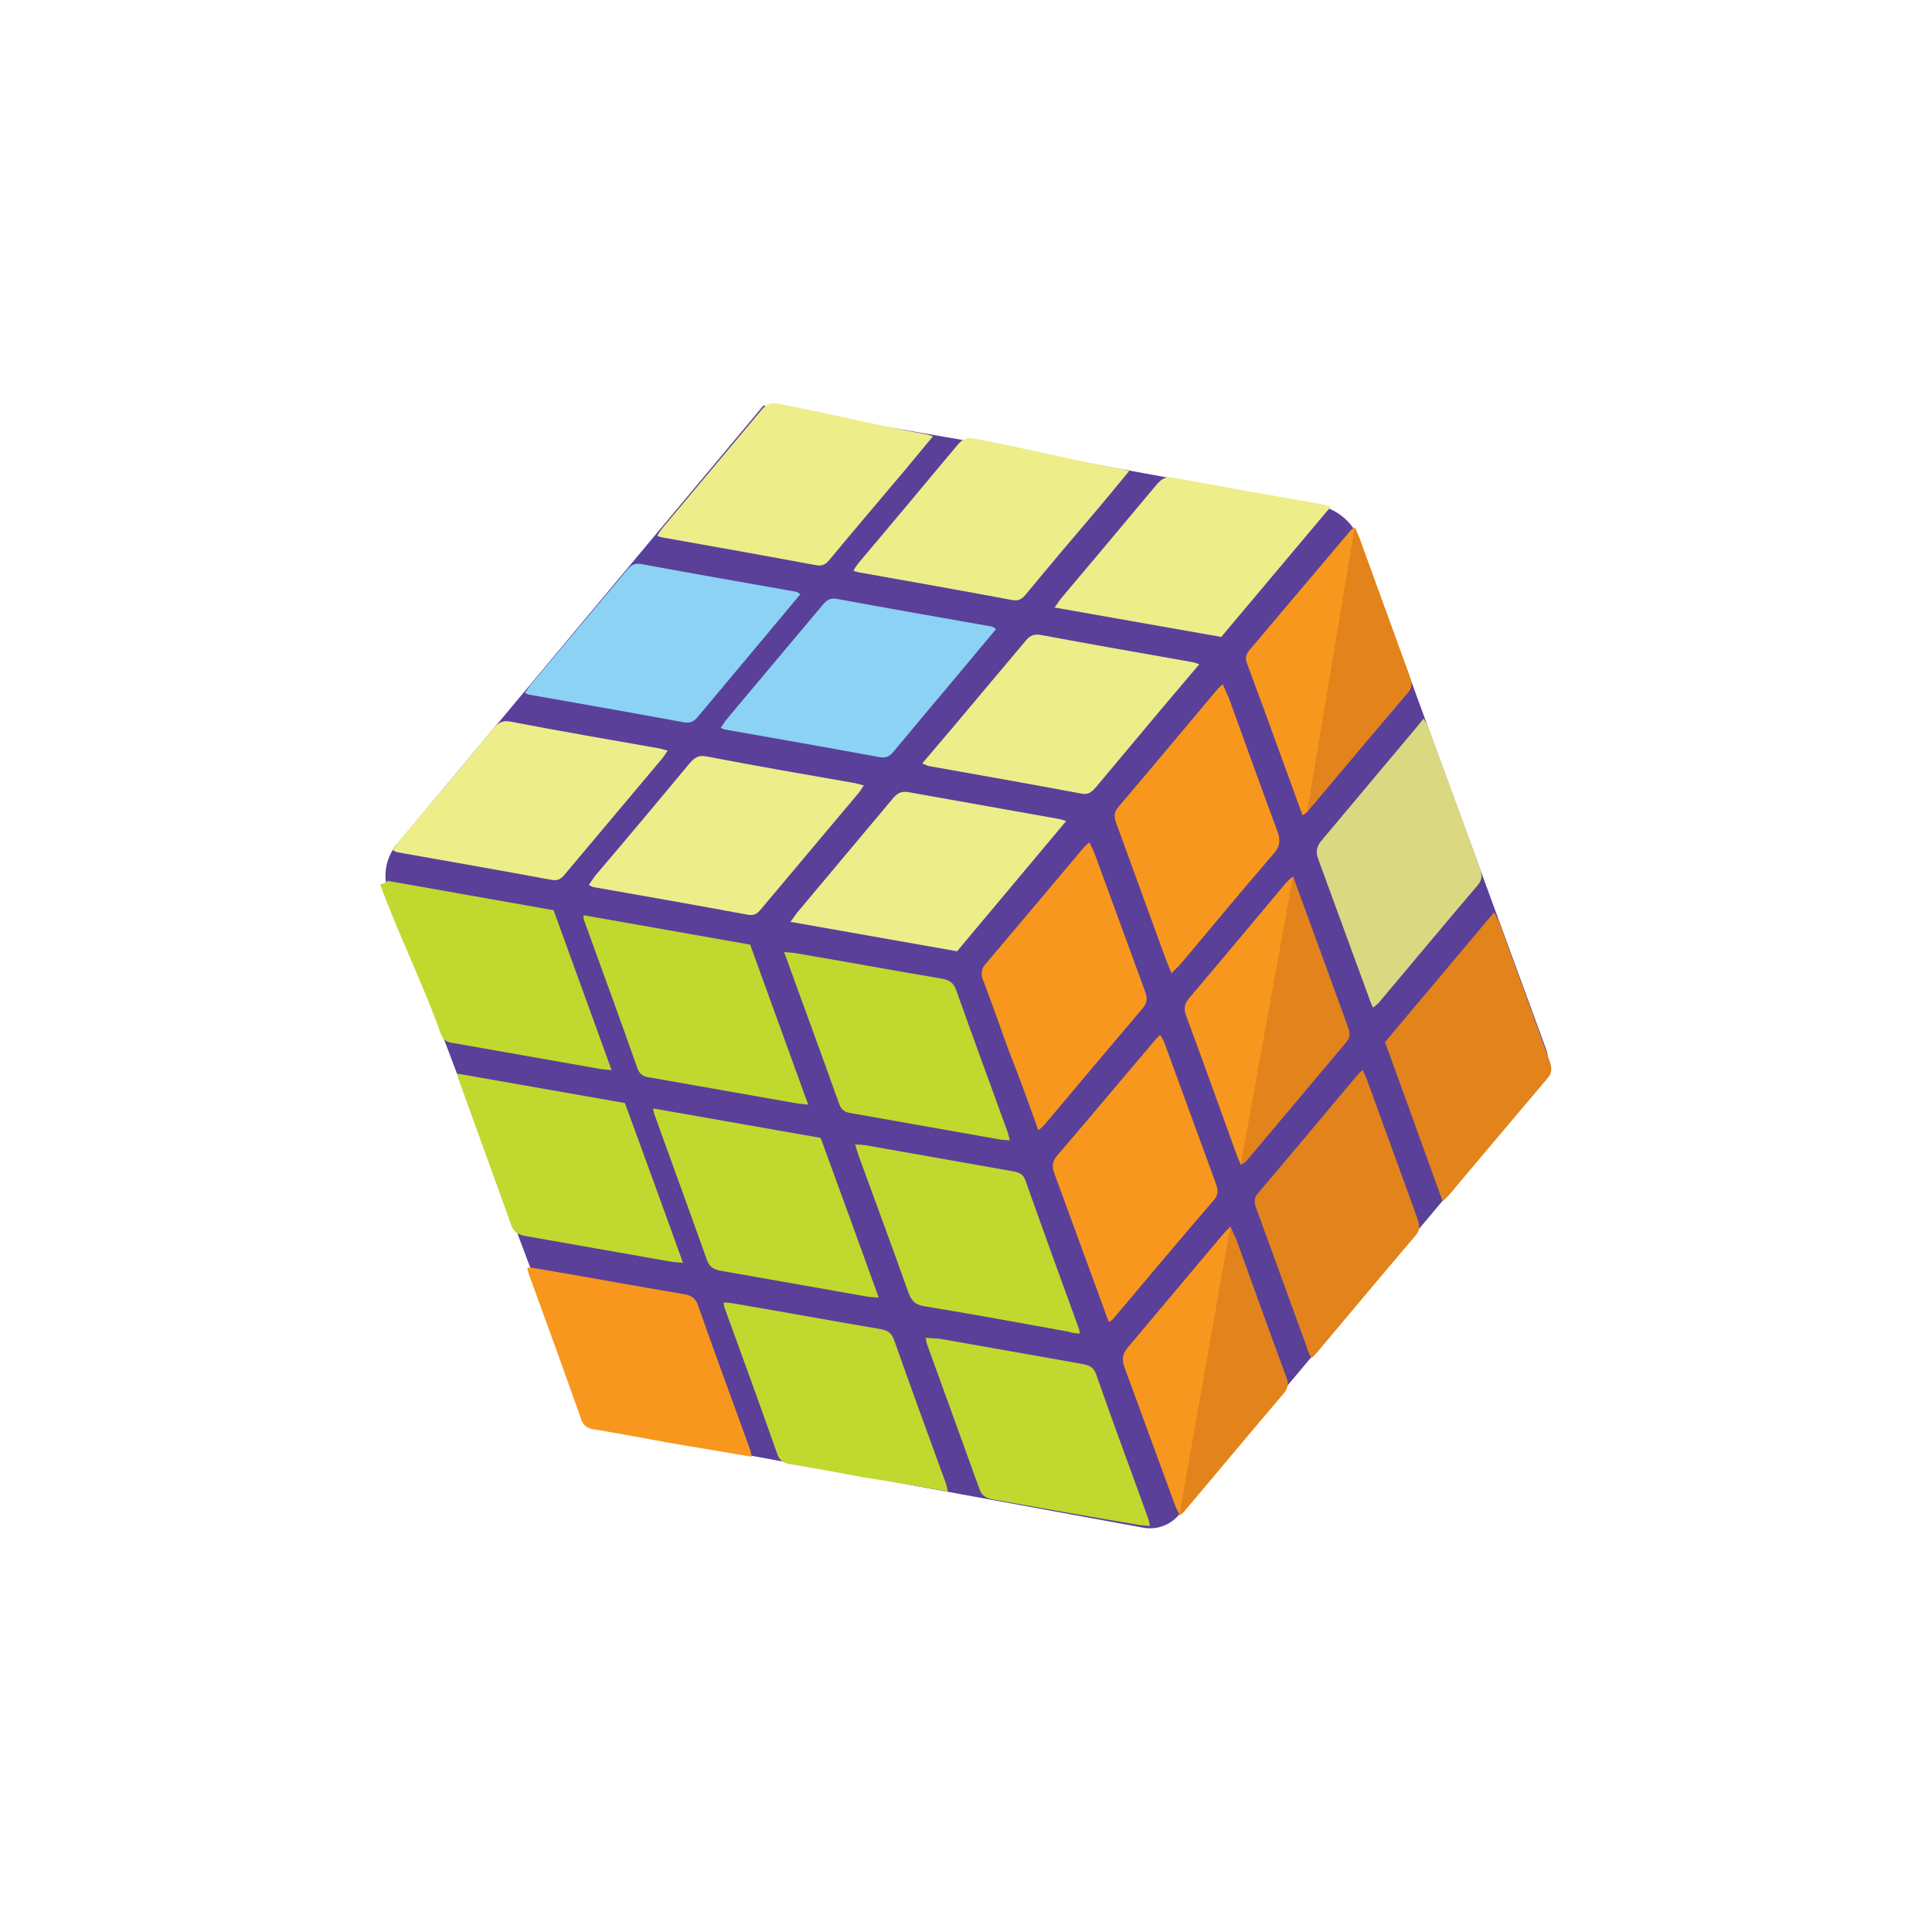 <?xml version="1.0" encoding="utf-8"?>
<!-- Generator: Adobe Illustrator 23.1.1, SVG Export Plug-In . SVG Version: 6.00 Build 0)  -->
<svg version="1.1" id="Layer_1" xmlns="http://www.w3.org/2000/svg" xmlns:xlink="http://www.w3.org/1999/xlink" x="0px" y="0px"
	 viewBox="0 0 465.9 465.9" style="enable-background:new 0 0 465.9 465.9;" xml:space="preserve">
<style type="text/css">
	.st0{fill:#5A4099;}
	.st1{fill:#C1D82F;}
	.st2{fill:#F8971D;}
	.st3{fill:#E2831B;}
	.st4{fill:#DBD882;}
	.st5{fill:#EDED8A;}
	.st6{fill:#8BD2F4;}
</style>
<title>icon-rubiks-cube</title>
<g>
	<g id="Layer_1-2">
		<path class="st0" d="M95.7,203.6c-2.7,3.2-3.5,7.7-2,11.7l30.2,79.8l18.3,48.8l133.5,24.5c3.2,0.6,6.5-0.6,8.6-3.1l86.9-103.5
			c2.1-2.5,2.7-5.9,1.6-8.9l-44.9-122.5c-1.6-4.5-5.5-7.7-10.2-8.6l-85-15.6l-48.6-8.4L95.7,203.6z"/>
		<path class="st1" d="M223.2,322.6c0.2,0.8,0.2,1.1,0.3,1.4c4.2,11.7,8.5,23.4,12.7,35.1c0.6,1.7,1.7,2.2,3.3,2.5
			c11.8,2.1,23.6,4.2,35.5,6.2c0.7,0.1,1.4,0.1,2.3,0.2c-0.1-0.5-0.2-1-0.3-1.5c-4.2-11.7-8.6-23.4-12.7-35.2
			c-0.7-1.8-1.9-2.1-3.4-2.4c-11.5-2-23-4.1-34.5-6.1C225.4,322.8,224.5,322.7,223.2,322.6z"/>
		<path class="st1" d="M140.7,220.7c0,0.4,0,0.7,0.1,1.1c4.3,11.9,8.7,23.8,12.9,35.8c0.7,1.9,1.9,2.1,3.4,2.3l34.6,6.1
			c0.9,0.2,1.9,0.2,3.2,0.4l-14-38.6L140.7,220.7z"/>
		<path class="st1" d="M260.4,321.6c-0.1-0.5-0.1-0.9-0.3-1.4c-4.3-11.8-8.6-23.6-12.8-35.5c-0.5-1.5-1.4-1.9-2.8-2.2
			c-11.9-2.1-23.7-4.2-35.6-6.3c-0.8-0.1-1.6-0.2-2.7-0.2c0.4,1.2,0.6,2,0.9,2.8c4,11,8.1,22,12,33c0.7,2,1.8,2.9,3.8,3.2
			c11.5,1.9,23.1,4,34.6,6.1C258.3,321.4,259.2,321.5,260.4,321.6z"/>
		<path class="st1" d="M157.5,267.3c0.1,0.5,0.1,0.9,0.3,1.4c4.2,11.7,8.5,23.4,12.7,35.2c0.7,1.9,1.9,2.3,3.6,2.6
			c11.5,2,23.1,4.1,34.6,6.1c0.9,0.2,1.8,0.2,3.2,0.3c-4.7-13-9.3-25.7-14-38.5L157.5,267.3z"/>
		<path class="st1" d="M243.5,275c-0.2-0.9-0.3-1.3-0.4-1.7c-4.2-11.5-8.4-23-12.5-34.5c-0.6-1.8-1.7-2.5-3.5-2.8
			c-11.9-2-23.7-4.2-35.6-6.2c-0.7-0.1-1.4-0.1-2.4-0.2c4.5,12.5,9,24.6,13.3,36.7c0.6,1.7,1.8,2,3.2,2.2
			c11.9,2.1,23.7,4.2,35.6,6.3C241.9,274.9,242.5,274.9,243.5,275z"/>
		<path class="st1" d="M228.6,359.7c-0.2-0.9-0.3-1.3-0.4-1.7c-4.2-11.6-8.5-23.2-12.6-34.9c-0.6-1.7-1.6-2.3-3.3-2.6
			c-11.9-2-23.7-4.2-35.6-6.2c-0.7-0.1-1.4-0.2-2.2-0.2c0,0.4,0.1,0.8,0.2,1.2c4.3,11.8,8.6,23.6,12.8,35.5c0.6,1.6,1.7,2.1,3.1,2.3
			c6,1,12,2.1,17.9,3.2C215.1,357.3,221.6,358.4,228.6,359.7z"/>
		<path class="st2" d="M294.9,165c-0.4,0.4-0.9,0.7-1.3,1.2c-8,9.5-15.9,19-23.9,28.4c-1.4,1.6-0.9,2.9-0.3,4.5
			c3.9,10.8,7.9,21.6,11.8,32.4c0.4,1,0.8,1.9,1.3,3.2c0.8-0.8,1.4-1.4,2-2c7.6-9,15-18,22.7-26.9c1.5-1.7,1.6-3.2,0.9-5.2
			c-4-10.8-7.9-21.6-11.8-32.4C295.8,167.2,295.4,166.3,294.9,165z"/>
		<path class="st2" d="M250.4,272.6c0.8-0.7,1.2-1.1,1.5-1.4c7.9-9.4,15.8-18.8,23.7-28.1c1.3-1.6,1-2.8,0.4-4.4
			c-4.1-11.1-8.1-22.2-12.2-33.3c-0.3-0.7-0.7-1.4-1.1-2.3c-0.4,0.4-0.8,0.7-1.2,1.1c-7.9,9.4-15.8,18.8-23.7,28.1
			c-1.1,1.1-1.4,2.7-0.7,4.1c2.1,5.6,4.1,11.2,6.1,16.8C245.7,259.5,248,265.8,250.4,272.6z"/>
		<path class="st2" d="M314.1,196.6c0.4-0.2,0.8-0.5,1.1-0.8c8.1-9.6,16.2-19.3,24.4-28.9c1.1-1.4,0.8-2.5,0.3-3.9
			c-4-11.1-8.1-22.2-12.1-33.3c-0.3-0.8-0.7-1.6-1.1-2.5c-0.3,0.2-0.6,0.3-0.9,0.6c-8.2,9.7-16.4,19.4-24.6,29.1
			c-0.9,1.1-0.9,2.1-0.4,3.3c1.5,4.1,3,8.2,4.5,12.2C308.2,180.4,311.1,188.4,314.1,196.6z"/>
		<path class="st2" d="M296.7,295.8c-0.9,0.9-1.4,1.4-1.9,2c-7.6,9-15.2,18.1-22.8,27.1c-1.4,1.7-1.5,3-0.8,4.9
			c4.1,11.1,8.1,22.2,12.2,33.3c0.3,0.8,0.7,1.4,1.1,2.3c0.3-0.2,0.7-0.5,1-0.8c8-9.5,16-19.1,24.1-28.6c1.2-1.4,1.1-2.6,0.5-4.1
			c-4.1-11.1-8.1-22.2-12.1-33.3C297.6,297.8,297.2,297,296.7,295.8z"/>
		<path class="st3" d="M316.2,327.5c0.4-0.3,0.8-0.6,1.1-1c8-9.5,16-19.1,24.1-28.6c1.2-1.4,0.9-2.6,0.4-4.1c-4-11-8-22-12-33
			c-0.3-0.9-0.7-1.7-1.2-2.8c-0.6,0.6-1,0.9-1.3,1.3c-8,9.5-15.9,19-23.9,28.4c-1.3,1.5-0.8,2.7-0.3,4.1c4,11,8,22,12,33
			C315.3,325.6,315.7,326.5,316.2,327.5z"/>
		<path class="st3" d="M334,251.3l13.9,38.4c0.7-0.7,1.2-1.1,1.6-1.6c7.9-9.4,15.8-18.8,23.7-28.1c1.2-1.4,1-2.6,0.5-4.1
			c-4.1-11.2-8.1-22.4-12.2-33.6c-0.4-0.8-0.8-1.6-1.2-2.3L334,251.3z"/>
		<path class="st2" d="M267.4,318.8c0.3-0.2,0.7-0.4,1-0.7c8.1-9.6,16.2-19.3,24.4-28.8c1.1-1.3,0.9-2.5,0.4-3.9
			c-4.2-11.4-8.3-22.8-12.5-34.2c-0.3-0.6-0.6-1.1-0.9-1.6c-0.3,0.2-0.6,0.5-0.9,0.8c-8,9.4-15.9,18.9-24,28.3
			c-1.3,1.5-1.2,2.8-0.6,4.4c4.1,11.1,8.1,22.2,12.2,33.3C266.7,317.2,267.1,317.9,267.4,318.8z"/>
		<path class="st4" d="M331.1,243c0.5-0.4,0.9-0.7,1.4-1.2c8-9.5,15.9-19,23.9-28.4c1.1-1.3,1-2.4,0.5-3.9
			c-4.1-11.3-8.2-22.6-12.4-33.9c-0.3-0.8-0.7-1.6-1.2-2.3l-2.3,2.8c-7.5,8.9-14.9,17.8-22.4,26.7c-1.2,1.5-1.3,2.7-0.7,4.4
			c4.1,11.2,8.2,22.4,12.3,33.6C330.4,241.5,330.7,242.2,331.1,243z"/>
		<path class="st5" d="M142,213.4c0.3,0.2,0.7,0.4,1,0.5c12.5,2.2,25,4.4,37.4,6.7c1.8,0.3,2.5-0.6,3.4-1.7
			c7.7-9.2,15.5-18.4,23.2-27.6c0.4-0.5,0.8-1.1,1.3-1.9c-0.9-0.2-1.4-0.4-1.9-0.5c-12-2.1-24.1-4.2-36.1-6.5c-2-0.4-3,0.5-4.1,1.8
			c-7.5,9-15,18-22.6,26.9C143.1,211.8,142.6,212.5,142,213.4z"/>
		<path class="st5" d="M190.6,222.3l40.2,7.1l26.3-31.4c-0.6-0.2-1.1-0.4-1.7-0.5c-12.2-2.2-24.3-4.3-36.5-6.5
			c-1.9-0.3-2.8,0.6-3.8,1.8c-7.6,9.1-15.2,18.1-22.8,27.2C191.8,220.6,191.4,221.3,190.6,222.3z"/>
		<path class="st6" d="M240.2,151.7c-0.6-0.4-0.8-0.6-1-0.6c-12.5-2.2-25-4.4-37.5-6.7c-1.8-0.3-2.6,0.6-3.5,1.7
			c-7.7,9.2-15.4,18.3-23,27.4c-0.5,0.6-0.9,1.3-1.4,2c0.3,0.2,0.6,0.3,0.9,0.4c12.5,2.2,25,4.4,37.5,6.7c1.8,0.3,2.6-0.5,3.5-1.6
			c4.8-5.8,9.6-11.5,14.4-17.2L240.2,151.7z"/>
		<path class="st5" d="M289.2,160.2c-0.5-0.2-1-0.4-1.5-0.5c-12.3-2.2-24.6-4.3-36.8-6.6c-1.8-0.3-2.8,0.4-3.8,1.7
			c-5.8,6.9-11.6,13.8-17.4,20.7l-7.3,8.6c0.5,0.2,0.9,0.4,1.4,0.6c12.4,2.2,24.8,4.4,37.1,6.7c1.8,0.3,2.5-0.6,3.5-1.7
			c7.3-8.7,14.6-17.5,22-26.2L289.2,160.2z"/>
		<path class="st5" d="M272.3,113.6c-1-0.3-1.4-0.4-1.8-0.5c-12.2-2.2-23.7-5.1-35.8-7.4c-1.8-0.3-2.8,0.4-3.8,1.6
			c-7.7,9.2-16.1,19.3-23.9,28.5c-0.4,0.5-0.8,1.1-1.2,1.8c0.4,0.2,0.8,0.3,1.2,0.4c12.4,2.2,24.8,4.4,37.1,6.7
			c1.6,0.3,2.4-0.3,3.3-1.4c5.8-7,11.7-14,17.6-20.9L272.3,113.6z"/>
		<path class="st5" d="M294.5,153.6l26.4-31.4c-0.9-0.3-1.5-0.5-2.1-0.6c-12-2.1-23.9-4.2-35.9-6.4c-2-0.4-3,0.5-4.1,1.8
			c-7.7,9.2-15.3,18.3-23,27.4c-0.4,0.5-0.8,1.2-1.5,2.1L294.5,153.6z"/>
		<path class="st3" d="M315.2,195.8c8.1-9.6,16.2-19.3,24.4-28.9c1.1-1.4,0.8-2.5,0.3-3.9c-4-11.1-8.1-22.2-12.1-33.3
			c-0.3-0.8-0.7-1.6-1.1-2.5"/>
		<path class="st2" d="M311.8,211.4c-0.6,0.4-1.1,0.9-1.6,1.4c-7.9,9.4-15.7,18.8-23.6,28.1c-1.3,1.6-1,2.9-0.4,4.5
			c4.1,11.1,8.1,22.2,12.1,33.3c0.3,0.7,0.6,1.4,0.9,2.2c0.4-0.2,0.8-0.5,1.2-0.8c8.1-9.6,16.2-19.2,24.3-28.9
			c1-1.2,0.8-2.3,0.3-3.6c-2-5.5-4-11-6-16.5L311.8,211.4z"/>
		<path class="st3" d="M299.2,280.9c0.4-0.2,0.8-0.5,1.2-0.8c8.1-9.6,16.2-19.2,24.3-28.9c1-1.2,0.8-2.3,0.3-3.6c-2-5.5-4-11-6-16.5
			l-7.2-19.7"/>
		<path class="st3" d="M284.4,365.4c0.3-0.2,0.7-0.5,1-0.8c8-9.5,16-19.1,24.1-28.6c1.2-1.4,1.1-2.6,0.5-4.1
			c-4.1-11.1-8.1-22.2-12.1-33.3c-0.3-0.8-0.7-1.5-1.2-2.8"/>
		<path class="st1" d="M93.4,212.4c0,0.7-1.7,0.7-1.7,0.9c4.3,11.9,10.4,24.1,14.6,36c0.7,1.9,1.9,2.1,3.4,2.3
			c11.5,2,23.1,4.1,34.6,6.1c0.9,0.2,1.9,0.2,3.2,0.4l-14-38.6L93.4,212.4z"/>
		<path class="st1" d="M110.3,258.9c0.1,0.5,0.1,0.9,0.3,1.4c4.2,11.7,8.5,23.4,12.7,35.2c0.7,1.9,1.9,2.3,3.6,2.6
			c11.5,2,23.1,4.1,34.6,6.1c0.9,0.2,1.8,0.2,3.2,0.3c-4.7-13-9.3-25.7-14-38.5L110.3,258.9z"/>
		<path class="st2" d="M181.3,351.3c-0.2-0.9-0.3-1.3-0.4-1.7c-4.2-11.6-8.5-23.2-12.6-34.9c-0.6-1.7-1.6-2.3-3.3-2.6
			c-11.9-2-23.7-4.2-35.6-6.2c-0.7-0.1-1.4-0.2-2.2-0.2c0,0.4,0.1,0.8,0.2,1.2c4.3,11.8,8.6,23.6,12.8,35.5c0.6,1.6,1.7,2.1,3.1,2.3
			c6,1,12,2.1,17.9,3.2C167.8,349,174.3,350.1,181.3,351.3z"/>
		<path class="st5" d="M94.7,205c0.3,0.2,0.7,0.4,1,0.5c12.5,2.2,25,4.4,37.4,6.7c1.8,0.3,2.5-0.6,3.4-1.7
			c7.7-9.2,15.5-18.4,23.2-27.6c0.4-0.5,0.8-1.1,1.3-1.9c-0.9-0.2-1.4-0.4-1.9-0.5c-12-2.1-24.1-4.2-36.1-6.5c-2-0.4-3,0.5-4.1,1.8
			c-7.5,9-15,18-22.6,26.9C95.9,203.4,95.3,204.2,94.7,205z"/>
		<path class="st6" d="M193,143.3c-0.6-0.4-0.8-0.6-1-0.6c-12.5-2.2-25-4.4-37.5-6.7c-1.8-0.3-2.6,0.6-3.5,1.7
			c-7.7,9.2-15.4,18.3-23,27.4c-0.5,0.6-0.9,1.3-1.4,2c0.3,0.2,0.6,0.3,0.9,0.4c12.5,2.2,25,4.4,37.5,6.7c1.8,0.3,2.6-0.5,3.5-1.6
			c4.8-5.7,9.6-11.5,14.4-17.2L193,143.3z"/>
		<path class="st5" d="M225,105.2c-1-0.3-1.4-0.4-1.8-0.5c-12.2-2.2-23.6-5.1-35.8-7.4c-1.8-0.3-2.8,0.4-3.8,1.6
			c-7.7,9.2-16.2,19.3-23.9,28.5c-0.4,0.5-0.8,1.1-1.2,1.8c0.4,0.2,0.8,0.3,1.2,0.4c12.4,2.2,24.8,4.4,37.1,6.7
			c1.6,0.3,2.4-0.3,3.3-1.4c5.8-7,11.7-13.9,17.6-20.9L225,105.2z"/>
	</g>
</g>
</svg>
